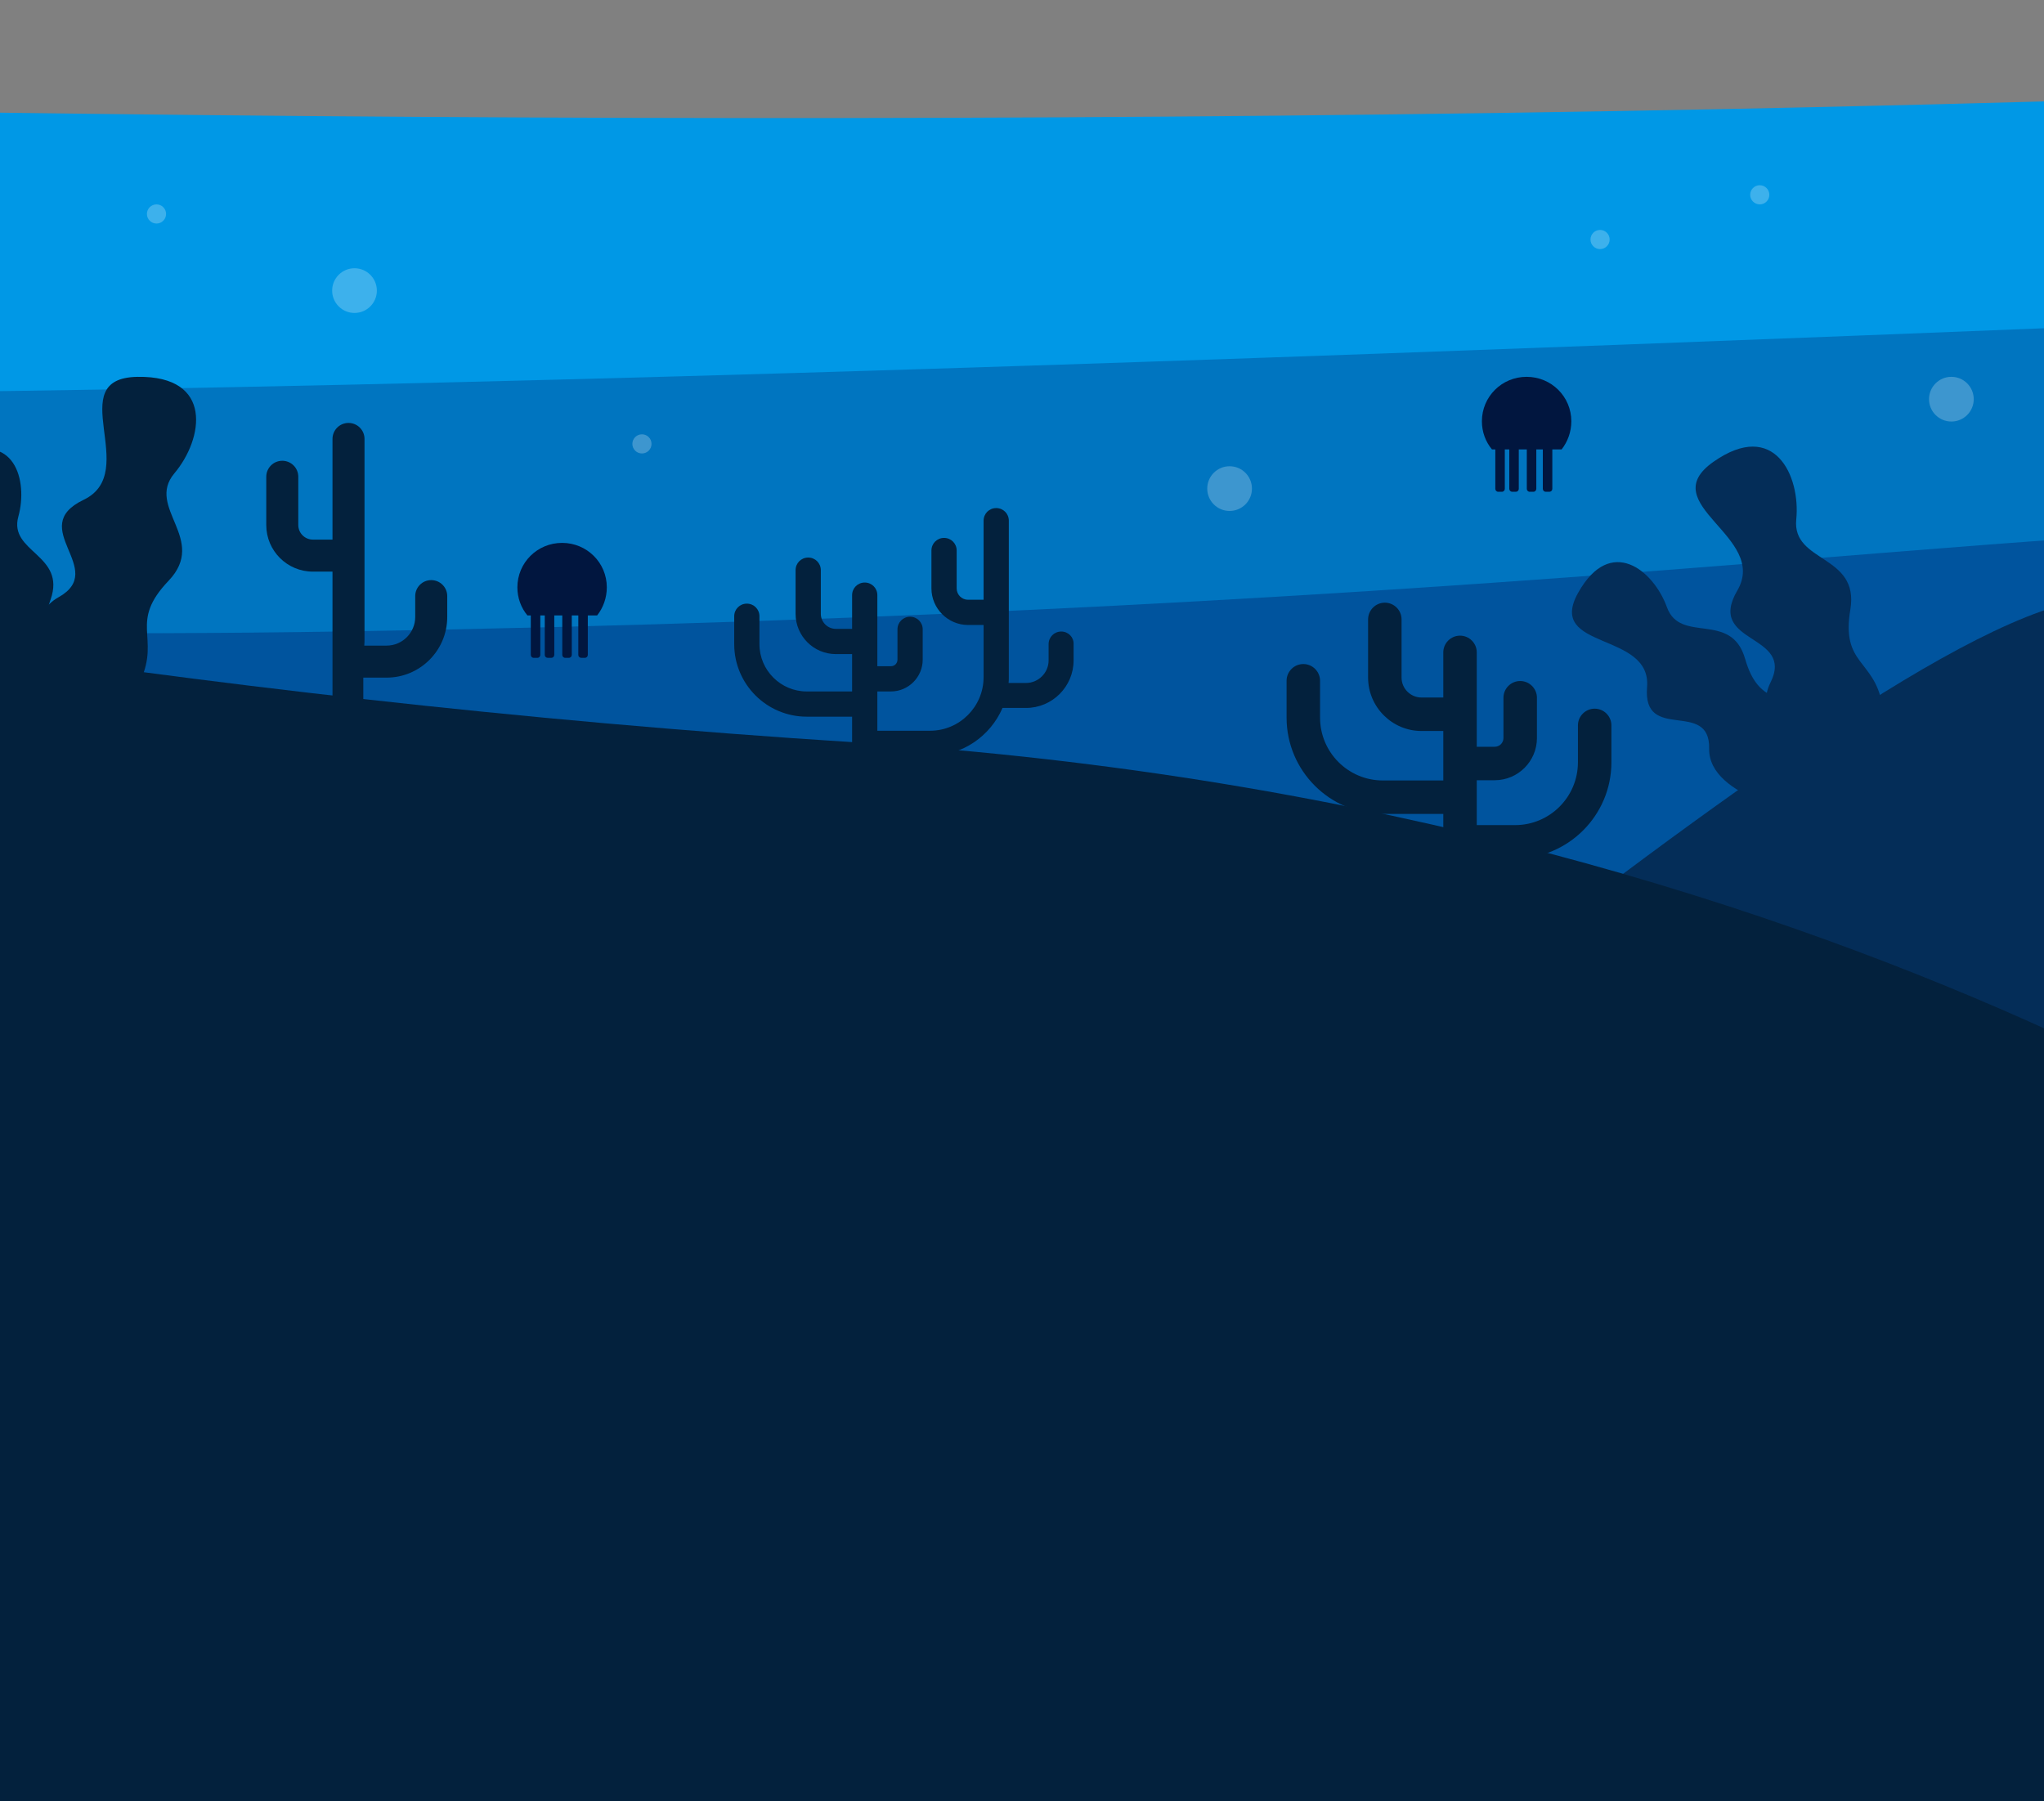 <svg width="320" height="282" viewBox="0 0 320 282" fill="none" xmlns="http://www.w3.org/2000/svg">
<rect x="0" y="0" width="320" height="282" fill="#808080" stroke="none"/>
<path d="M939 9.57C836.8 -0.23 692.8 -5.03 500.3 7.67C160.5 30.07 -265.8 12.37 -461 1.97V399.37H939V9.57Z" fill="#0098E6"/>
<path opacity="0.24" d="M250.5 39C249.672 39 249 38.328 249 37.5C249 36.672 249.672 36 250.5 36C251.328 36 252 36.672 252 37.5C252 38.328 251.328 39 250.5 39Z" fill="white"/>
<path opacity="0.24" d="M275.5 32C274.672 32 274 31.328 274 30.5C274 29.672 274.672 29 275.5 29C276.328 29 277 29.672 277 30.5C277 31.328 276.328 32 275.5 32Z" fill="white"/>
<path d="M946 47.99C842.9 17.991 315 58.59 -30.2 61.59C-257.7 63.49 -389.5 48.99 -454 38.59V345.69H946V47.99Z" fill="#0075C0"/>
<path opacity="0.24" d="M192.5 80C194.433 80 196 78.433 196 76.5C196 74.567 194.433 73 192.5 73C190.567 73 189 74.567 189 76.5C189 78.433 190.567 80 192.5 80Z" fill="white"/>
<path opacity="0.24" d="M24.5 35C23.672 35 23 34.328 23 33.5C23 32.672 23.672 32 24.5 32C25.328 32 26 32.672 26 33.5C26 34.328 25.328 35 24.5 35Z" fill="white"/>
<path opacity="0.24" d="M100.5 71C99.672 71 99 70.328 99 69.5C99 68.672 99.672 68 100.5 68C101.328 68 102 68.672 102 69.5C102 70.328 101.328 71 100.5 71Z" fill="white"/>
<path opacity="0.24" d="M55.5 49C57.433 49 59 47.433 59 45.5C59 43.567 57.433 42 55.5 42C53.567 42 52 43.567 52 45.5C52 47.433 53.567 49 55.5 49Z" fill="white"/>
<path d="M246 65.957C246 62.101 242.879 59 239 59C235.121 59 232 62.101 232 65.957C232 67.638 232.583 69.174 233.575 70.362H234.1V76.536C234.1 76.797 234.304 77 234.567 77H235.121C235.383 77 235.587 76.797 235.587 76.536V70.362H236.288V76.536C236.288 76.797 236.492 77 236.754 77H237.308C237.571 77 237.775 76.797 237.775 76.536V70.362H239.029V76.536C239.029 76.797 239.233 77 239.496 77H240.05C240.312 77 240.517 76.797 240.517 76.536V70.362H241.538V76.536C241.538 76.797 241.742 77 242.004 77H242.558C242.821 77 243.025 76.797 243.025 76.536V70.362H244.483C245.417 69.174 246 67.638 246 65.957Z" fill="#01163F"/>
<path opacity="0.24" d="M305.5 66C307.433 66 309 64.433 309 62.5C309 60.567 307.433 59 305.5 59C303.567 59 302 60.567 302 62.5C302 64.433 303.567 66 305.5 66Z" fill="white"/>
<path d="M435 85.111C419.423 83.197 383.058 84.483 363.56 83.316C323.811 80.923 238.943 95.88 53.091 98.872C-95.536 101.265 -257.914 87.594 -317 82V159H435V85.111Z" fill="#00549E"/>
<path d="M95 91.957C95 88.101 91.879 85 88 85C84.121 85 81 88.101 81 91.957C81 93.638 81.583 95.174 82.575 96.362H83.1V102.536C83.1 102.797 83.304 103 83.567 103H84.121C84.383 103 84.588 102.797 84.588 102.536V96.362H85.287V102.536C85.287 102.797 85.492 103 85.754 103H86.308C86.571 103 86.775 102.797 86.775 102.536V96.362H88.029V102.536C88.029 102.797 88.233 103 88.496 103H89.05C89.312 103 89.517 102.797 89.517 102.536V96.362H90.537V102.536C90.537 102.797 90.742 103 91.004 103H91.558C91.821 103 92.025 102.797 92.025 102.536V96.362H93.483C94.417 95.174 95 93.638 95 91.957Z" fill="#01163F"/>
<path d="M319.535 95.728C294.963 104.463 251.098 138.985 217.031 165H415.695V79.853C395.035 80.84 349.423 85.094 319.535 95.728Z" fill="#042D58"/>
<path d="M166.141 98.88C165.039 98.88 164.166 99.753 164.166 100.855V103.399C164.166 105.336 162.571 106.931 160.634 106.931H157.899C157.937 106.627 157.937 106.324 157.937 106.02V81.524C157.937 80.422 157.064 79.549 155.962 79.549C154.861 79.549 153.987 80.422 153.987 81.524V93.905H151.557C150.569 93.905 149.772 93.107 149.772 92.12V86.195C149.772 85.094 148.898 84.22 147.797 84.22C146.696 84.22 145.822 85.094 145.822 86.195V92.12C145.822 95.272 148.405 97.855 151.557 97.855H153.987V106.02C153.987 110.653 150.228 114.413 145.594 114.413H137.353V108.261H139.48C142.214 108.261 144.455 106.02 144.455 103.285V98.538C144.455 97.437 143.581 96.563 142.48 96.563C141.379 96.563 140.505 97.437 140.505 98.538V103.285C140.505 103.855 140.049 104.311 139.48 104.311H137.353V93.183C137.353 92.082 136.479 91.208 135.378 91.208C134.277 91.208 133.403 92.082 133.403 93.183V98.462H130.859C129.567 98.462 128.504 97.399 128.504 96.108V89.271C128.504 88.17 127.631 87.296 126.529 87.296C125.428 87.296 124.554 88.17 124.554 89.271V96.108C124.554 99.564 127.365 102.412 130.859 102.412H133.403V108.261H126.301C122.238 108.261 118.896 104.956 118.896 100.855V96.487C118.896 95.386 118.022 94.512 116.921 94.512C115.819 94.512 114.946 95.386 114.946 96.487V100.855C114.946 107.121 120.035 112.21 126.301 112.21H133.403V135.529C133.403 136.63 134.277 137.504 135.378 137.504C136.479 137.504 137.353 136.63 137.353 135.529V118.325H145.594C150.683 118.325 155.051 115.249 156.95 110.843H160.634C164.735 110.843 168.077 107.501 168.077 103.399V100.855C168.115 99.753 167.242 98.88 166.141 98.88Z" fill="#03213D"/>
<path d="M48.978 89.499H52.054V115.628H56.877V106.096H60.523C65.764 106.096 70.018 101.842 70.018 96.601V93.335C70.018 91.93 68.879 90.829 67.511 90.829C66.106 90.829 65.005 91.968 65.005 93.335V96.601C65.005 99.07 62.992 101.083 60.523 101.083H57.029C57.067 100.703 57.067 100.323 57.067 99.943V68.725C57.067 67.32 55.928 66.219 54.561 66.219C53.156 66.219 52.054 67.358 52.054 68.725V84.486H48.978C47.725 84.486 46.699 83.461 46.699 82.207V74.65C46.699 73.245 45.56 72.143 44.193 72.143C42.787 72.143 41.686 73.283 41.686 74.65V82.207C41.686 86.233 44.952 89.499 48.978 89.499Z" fill="#03213D"/>
<path d="M249.655 110.957C248.211 110.957 247.034 112.134 247.034 113.577V119.35C247.034 124.781 242.629 129.187 237.198 129.187H231.197V122.161H234.007C237.653 122.161 240.616 119.198 240.616 115.552V109.248C240.616 107.805 239.438 106.627 237.995 106.627C236.552 106.627 235.375 107.805 235.375 109.248V115.552C235.375 116.312 234.767 116.92 234.007 116.92H231.197V102.146C231.197 100.703 230.02 99.525 228.577 99.525C227.133 99.525 225.956 100.703 225.956 102.146V109.21H222.538C220.829 109.21 219.424 107.805 219.424 106.096V96.981C219.424 95.538 218.246 94.361 216.803 94.361C215.36 94.361 214.183 95.538 214.183 96.981V106.096C214.183 110.691 217.943 114.451 222.538 114.451H225.956V122.199H216.499C211.069 122.199 206.663 117.793 206.663 112.362V106.589C206.663 105.146 205.486 103.969 204.043 103.969C202.599 103.969 201.422 105.146 201.422 106.589V112.362C201.422 120.679 208.182 127.44 216.499 127.44H225.956V158.468C225.956 159.911 227.133 161.088 228.577 161.088C230.02 161.088 231.197 159.911 231.197 158.468V135.605V134.428H237.198C245.515 134.428 252.275 127.667 252.275 119.35V113.577C252.275 112.134 251.098 110.957 249.655 110.957Z" fill="#03213D"/>
<path d="M2.264 118.363C2.264 118.363 -8.636 107.653 -4.192 101.69C0.251 95.728 -11.788 95.272 -6.433 88.854C-1.078 82.435 -15.586 75.713 -6.661 71.46C2.264 67.244 4.429 75.257 2.872 80.878C1.315 86.499 10.392 86.803 7.923 93.867C5.454 100.893 9.898 100.893 9.936 107.007C9.974 113.122 6.138 118.097 6.138 118.097L2.264 118.363Z" fill="#03213D"/>
<path d="M7.923 115.135C7.923 115.135 1.277 97.892 9.138 93.525C17 89.157 3.973 82.625 13.088 78.258C22.203 73.89 9.594 59.193 21.519 59.003C33.482 58.813 31.849 68.725 27.292 74.118C22.773 79.511 32.609 84.41 26.381 90.942C20.152 97.475 25.051 99.677 22.051 106.438C19.089 113.16 12.367 116.768 12.367 116.768L7.923 115.135Z" fill="#03213D"/>
<path d="M287.975 125.047C287.975 125.047 273.201 114.755 277.151 106.931C281.101 99.108 267.011 100.969 271.986 92.462C276.961 83.954 258.731 78.979 268.264 72.295C277.796 65.611 281.898 74.498 281.215 81.334C280.531 88.17 291.127 86.765 289.684 95.424C288.203 104.121 293.406 103.209 294.659 110.273C295.912 117.337 292.456 123.908 292.456 123.908L287.975 125.047Z" fill="#042D58"/>
<path d="M283.265 127.591C283.265 127.591 267.428 125.047 267.58 117.223C267.732 109.4 257.136 116.35 257.858 107.577C258.58 98.804 241.983 101.88 247.072 92.803C252.161 83.727 258.883 89.309 260.972 95.082C263.061 100.855 271.036 95.614 273.201 103.133C275.366 110.653 279.202 107.957 282.924 113.16C286.683 118.363 286.418 124.971 286.418 124.971L283.265 127.591Z" fill="#042D58"/>
<path d="M133.947 116.736C27.421 109.972 -64.457 92.907 -115 82V162H0V282H320V162H321C278.594 142.656 215.63 121.867 133.947 116.736Z" fill="#03213D"/>
<path d="M133.947 116.736C27.421 109.972 -64.457 92.907 -115 82V162H0V282H320V162H321C278.594 142.656 215.63 121.867 133.947 116.736Z" stroke="#03213D"/>
</svg>
